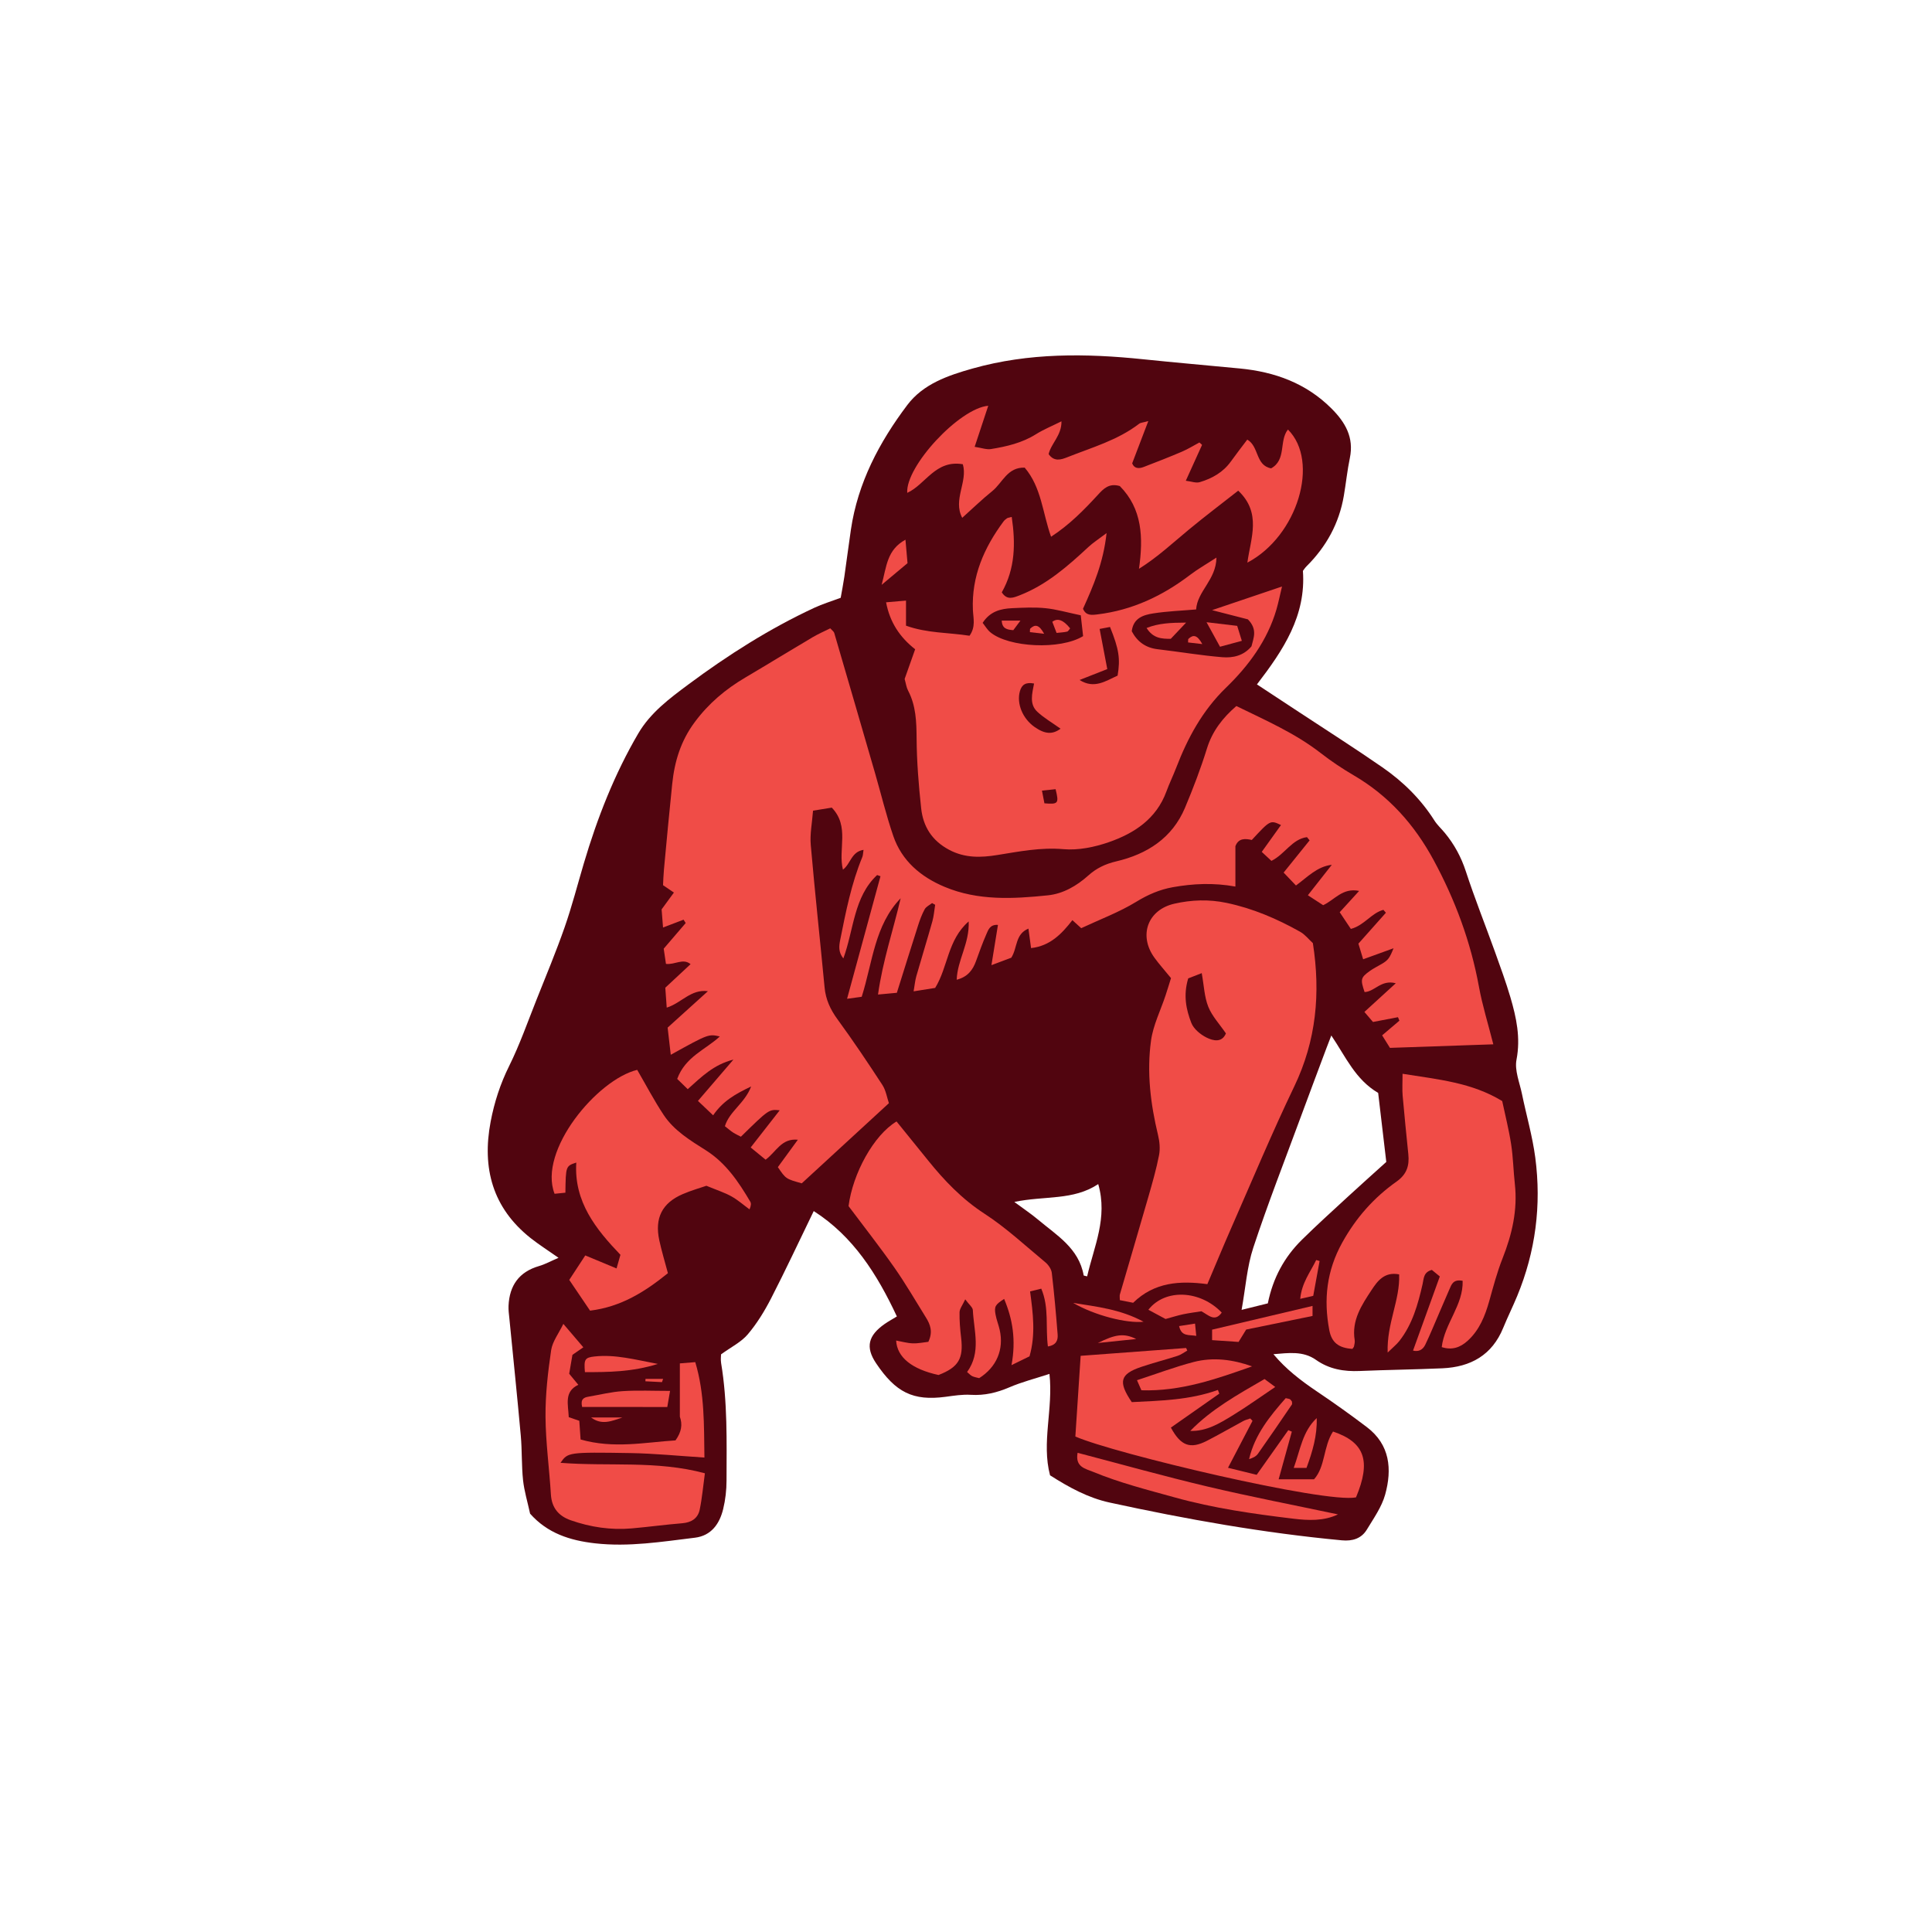<svg version="1.1" id="svg" xmlns="http://www.w3.org/2000/svg" xmlns:xlink="http://www.w3.org/1999/xlink" x="0px" y="0px"
	 width="200px" height="200px" viewBox="0 0 200 200" enable-background="new 0 0 200 200" xml:space="preserve">
<path class="stroke" fill="#51050f"  fill-rule="evenodd" clip-rule="evenodd" d="M54.874,156.694c-0.264-1.223-0.605-2.333-0.728-3.467
	c-0.162-1.525-0.096-3.075-0.234-4.605c-0.364-4.047-0.786-8.09-1.182-12.135c-0.043-0.436-0.107-0.875-0.087-1.311
	c0.096-2.096,1.08-3.508,3.154-4.114c0.652-0.19,1.26-0.529,2.021-0.856c-1.104-0.775-2.025-1.359-2.877-2.031
	c-3.956-3.13-5.064-7.264-4.149-12.068c0.38-2,0.998-3.907,1.916-5.757c1.094-2.206,1.912-4.55,2.825-6.843
	c0.994-2.498,2.031-4.982,2.918-7.52c0.758-2.168,1.331-4.401,1.985-6.606c1.392-4.697,3.164-9.236,5.648-13.472
	c1.255-2.137,3.24-3.615,5.152-5.037c4.099-3.048,8.414-5.796,13.066-7.957c0.837-0.389,1.729-0.66,2.726-1.032
	c0.116-0.667,0.266-1.414,0.376-2.166c0.236-1.625,0.44-3.256,0.68-4.881c0.714-4.856,2.942-9.065,5.836-12.906
	c1.643-2.179,4.18-3.054,6.769-3.784c5.829-1.64,11.723-1.572,17.663-0.955c3.335,0.347,6.675,0.632,10.013,0.955
	c3.601,0.35,6.838,1.517,9.461,4.133c1.434,1.431,2.354,2.999,1.91,5.135c-0.268,1.29-0.401,2.607-0.623,3.908
	c-0.486,2.856-1.817,5.271-3.867,7.305c-0.151,0.152-0.268,0.338-0.369,0.467c0.335,4.652-2.021,8.188-4.759,11.755
	c1.536,1.012,2.944,1.936,4.35,2.862c2.887,1.903,5.808,3.759,8.649,5.729c2.135,1.479,3.974,3.288,5.378,5.507
	c0.292,0.459,0.712,0.838,1.062,1.261c0.987,1.191,1.701,2.505,2.189,4.001c0.919,2.812,2.02,5.564,3.021,8.349
	c0.557,1.55,1.123,3.099,1.589,4.677c0.617,2.103,1.07,4.19,0.632,6.461c-0.214,1.105,0.322,2.365,0.565,3.546
	c0.452,2.201,1.087,4.374,1.379,6.593c0.647,4.924,0.031,9.724-1.874,14.331c-0.457,1.106-0.992,2.18-1.445,3.288
	c-1.152,2.83-3.373,4.061-6.294,4.191c-2.852,0.128-5.707,0.157-8.559,0.279c-1.642,0.07-3.16-0.184-4.535-1.155
	c-1.337-0.943-2.856-0.709-4.4-0.584c1.298,1.554,2.836,2.73,4.458,3.826c1.772,1.194,3.518,2.433,5.218,3.726
	c2.398,1.822,2.616,4.361,1.89,6.983c-0.357,1.285-1.191,2.455-1.897,3.624c-0.567,0.938-1.507,1.211-2.578,1.11
	c-8.102-0.759-16.095-2.181-24.037-3.909c-2.232-0.485-4.204-1.563-6.179-2.823c-0.901-3.403,0.342-6.853-0.061-10.496
	c-1.501,0.491-2.87,0.838-4.148,1.388c-1.297,0.555-2.574,0.864-3.993,0.777c-0.863-0.054-1.745,0.089-2.611,0.205
	c-3.384,0.451-5.174-0.465-7.194-3.471c-1.141-1.697-0.791-2.891,0.885-4.068c0.354-0.249,0.738-0.456,1.266-0.779
	c-2.044-4.374-4.527-8.304-8.607-10.909c-1.529,3.153-2.918,6.128-4.418,9.047c-0.674,1.309-1.462,2.597-2.41,3.715
	c-0.68,0.802-1.71,1.306-2.766,2.072c0,0.163-0.053,0.543,0.007,0.904c0.671,4.033,0.57,8.102,0.56,12.165
	c-0.002,0.982-0.114,1.987-0.347,2.94c-0.372,1.535-1.234,2.766-2.926,2.971c-3.427,0.414-6.835,0.975-10.332,0.582
	C58.981,159.468,56.672,158.719,54.874,156.694z M137.817,107.193c-0.262,0.678-0.383,0.98-0.495,1.285
	c-0.902,2.412-1.811,4.821-2.701,7.238c-1.647,4.472-3.387,8.915-4.88,13.439c-0.655,1.985-0.795,4.14-1.211,6.442
	c1.084-0.269,1.908-0.474,2.715-0.673c0.533-2.639,1.712-4.788,3.51-6.566c1.562-1.543,3.195-3.016,4.81-4.506
	c1.245-1.148,2.513-2.275,3.943-3.569c-0.278-2.365-0.563-4.797-0.841-7.144C140.296,111.738,139.342,109.449,137.817,107.193z
	 M105.003,124.425c1.008,0.747,1.756,1.242,2.436,1.815c1.938,1.63,4.244,2.969,4.742,5.784c0.008,0.04,0.169,0.052,0.36,0.104
	c0.706-3.085,2.153-6.053,1.148-9.551C111.095,124.301,108.14,123.763,105.003,124.425z"/>
<path fill-rule="evenodd" clip-rule="evenodd" fill="#f04c47" class="fill" d="M104.69,99.141c-0.513,0.192-1.152,0.434-2.057,0.772
	c0.252-1.56,0.457-2.828,0.675-4.168c-0.831-0.062-1.007,0.524-1.203,0.972c-0.397,0.903-0.73,1.837-1.065,2.767
	c-0.333,0.925-0.857,1.644-2.003,1.938c0.067-2.034,1.339-3.753,1.241-6.036c-2.201,1.922-2.125,4.702-3.47,6.883
	c-0.63,0.1-1.312,0.208-2.231,0.354c0.114-0.66,0.155-1.127,0.281-1.569c0.544-1.898,1.128-3.785,1.663-5.686
	c0.154-0.552,0.193-1.135,0.286-1.703c-0.107-0.06-0.213-0.119-0.318-0.178c-0.26,0.207-0.612,0.364-0.762,0.633
	c-0.289,0.522-0.499,1.098-0.683,1.67c-0.736,2.293-1.45,4.595-2.202,6.984c-0.626,0.058-1.199,0.11-1.95,0.18
	c0.492-3.521,1.587-6.699,2.344-9.967c-2.706,2.807-2.893,6.601-4.032,10.199c-0.388,0.054-0.82,0.113-1.516,0.208
	c1.201-4.413,2.332-8.549,3.459-12.686c-0.116-0.042-0.23-0.083-0.347-0.125c-2.435,2.275-2.399,5.643-3.497,8.633
	c-0.53-0.658-0.455-1.274-0.323-1.936c0.582-2.9,1.15-5.803,2.285-8.557c0.077-0.185,0.071-0.403,0.126-0.747
	c-1.268,0.197-1.323,1.444-2.131,2.05c-0.529-2.108,0.727-4.469-1.154-6.422c-0.565,0.092-1.173,0.191-1.941,0.316
	c-0.096,1.271-0.335,2.422-0.236,3.543c0.427,4.924,0.966,9.839,1.432,14.76c0.119,1.252,0.597,2.283,1.338,3.297
	c1.617,2.216,3.148,4.497,4.646,6.796c0.367,0.564,0.473,1.299,0.674,1.885c-3.071,2.825-6.041,5.556-9.021,8.296
	c-1.647-0.458-1.647-0.458-2.475-1.676c0.651-0.892,1.317-1.805,2.07-2.837c-1.717-0.17-2.228,1.254-3.339,2.065
	c-0.473-0.388-0.954-0.783-1.544-1.264c1.043-1.334,2.011-2.573,3.005-3.848c-1.11-0.113-1.11-0.113-4.017,2.734
	c-0.251-0.133-0.544-0.26-0.806-0.431c-0.271-0.175-0.516-0.394-0.852-0.657c0.474-1.551,2.059-2.366,2.715-4.112
	c-1.635,0.78-2.929,1.513-3.932,2.985c-0.523-0.497-0.969-0.92-1.572-1.492c1.198-1.395,2.323-2.706,3.672-4.277
	c-2.064,0.531-3.279,1.764-4.73,3.062c-0.387-0.377-0.755-0.736-1.09-1.062c0.849-2.308,2.934-3.024,4.412-4.394
	c-1.176-0.263-1.176-0.263-5.078,1.896c-0.104-0.901-0.201-1.74-0.325-2.812c1.347-1.218,2.757-2.494,4.171-3.771
	c-1.773-0.229-2.719,1.214-4.264,1.703c-0.051-0.713-0.094-1.296-0.148-2.062c0.818-0.761,1.688-1.571,2.617-2.438
	c-0.785-0.65-1.614,0.082-2.548-0.028c-0.079-0.528-0.161-1.092-0.233-1.574c0.805-0.939,1.541-1.797,2.277-2.656
	c-0.074-0.116-0.146-0.231-0.221-0.347c-0.66,0.252-1.322,0.504-2.126,0.812c-0.052-0.686-0.104-1.32-0.147-1.879
	c0.446-0.609,0.824-1.126,1.273-1.741c-0.396-0.269-0.685-0.465-1.126-0.765c0.025-0.454,0.04-1.048,0.096-1.639
	c0.277-2.948,0.546-5.896,0.854-8.841c0.241-2.318,0.875-4.438,2.328-6.393c1.451-1.956,3.202-3.421,5.254-4.63
	c2.317-1.366,4.608-2.777,6.924-4.147c0.602-0.356,1.246-0.635,1.854-0.938c0.205,0.231,0.37,0.335,0.412,0.475
	c1.418,4.84,2.824,9.683,4.228,14.526c0.625,2.162,1.153,4.356,1.881,6.484c0.888,2.6,2.864,4.25,5.318,5.278
	c3.448,1.447,7.091,1.25,10.691,0.877c1.575-0.163,2.984-0.975,4.201-2.067c0.815-0.733,1.748-1.185,2.884-1.451
	c3.172-0.745,5.784-2.399,7.108-5.546c0.843-2.01,1.628-4.055,2.272-6.136c0.559-1.803,1.628-3.171,3.044-4.397
	c2.987,1.463,6.06,2.793,8.733,4.87c1.082,0.841,2.231,1.61,3.417,2.303c3.619,2.114,6.276,5.094,8.262,8.758
	c2.244,4.141,3.852,8.486,4.702,13.128c0.354,1.933,0.945,3.822,1.488,5.961c-3.551,0.122-6.958,0.24-10.7,0.368
	c-0.144-0.232-0.475-0.761-0.81-1.298c0.662-0.562,1.225-1.04,1.787-1.517c-0.049-0.121-0.099-0.241-0.147-0.362
	c-0.806,0.154-1.612,0.309-2.587,0.495c-0.246-0.287-0.541-0.633-0.889-1.039c1.088-0.995,2.074-1.896,3.249-2.968
	c-1.521-0.408-2.183,0.878-3.231,0.91c-0.441-1.316-0.412-1.49,0.537-2.177c0.398-0.288,0.851-0.499,1.273-0.753
	c0.623-0.375,0.782-0.583,1.188-1.603c-1.105,0.4-2.089,0.757-3.147,1.141c-0.211-0.691-0.364-1.2-0.49-1.618
	c0.991-1.117,1.919-2.159,2.846-3.2c-0.087-0.1-0.173-0.199-0.259-0.299c-1.248,0.329-1.976,1.612-3.369,1.974
	c-0.322-0.481-0.683-1.021-1.154-1.728c0.476-0.523,1.184-1.299,2.012-2.205c-1.712-0.36-2.544,0.937-3.725,1.477
	c-0.487-0.316-0.935-0.608-1.582-1.029c0.866-1.102,1.673-2.128,2.479-3.154c-1.543,0.188-2.505,1.263-3.712,2.144
	c-0.433-0.452-0.829-0.868-1.276-1.337c0.938-1.163,1.812-2.25,2.688-3.335c-0.089-0.111-0.181-0.222-0.271-0.334
	c-1.547,0.197-2.281,1.767-3.682,2.458c-0.27-0.252-0.572-0.534-1.001-0.932c0.68-0.948,1.331-1.858,1.991-2.778
	c-1.107-0.523-1.107-0.523-3.021,1.545c-0.651-0.145-1.373-0.224-1.698,0.646c0,1.358,0,2.71,0,4.177
	c-2.26-0.408-4.383-0.308-6.488,0.068c-1.356,0.243-2.57,0.771-3.78,1.511c-1.762,1.078-3.734,1.813-5.693,2.729
	c-0.242-0.22-0.51-0.463-0.913-0.83c-1.103,1.417-2.308,2.675-4.279,2.892c-0.087-0.648-0.169-1.267-0.271-2.016
	C105.073,96.707,105.344,98.099,104.69,99.141z"/>
<path fill-rule="evenodd" clip-rule="evenodd" fill="#f04c47" class="fill" d="M93.647,70.286c0.377-1.063,0.721-2.039,1.09-3.075
	c-1.59-1.246-2.619-2.791-3.01-4.86c0.733-0.064,1.344-0.117,2.063-0.178c0,0.86,0,1.673,0,2.596
	c2.189,0.792,4.438,0.703,6.574,1.043c0.663-0.924,0.387-1.82,0.35-2.674c-0.149-3.472,1.153-6.433,3.166-9.151
	c0.096-0.129,0.228-0.24,0.36-0.332c0.084-0.058,0.203-0.062,0.494-0.142c0.402,2.726,0.371,5.333-1.029,7.806
	c0.543,0.845,1.185,0.566,1.871,0.299c2.773-1.083,4.95-3,7.088-4.986c0.494-0.46,1.072-0.828,1.887-1.445
	c-0.324,3.042-1.357,5.44-2.439,7.833c0.308,0.723,0.873,0.658,1.514,0.58c3.592-0.438,6.723-1.915,9.574-4.089
	c0.799-0.609,1.684-1.11,2.727-1.79c-0.029,2.304-1.98,3.468-2.104,5.368c-1.487,0.129-2.969,0.181-4.423,0.407
	c-1.025,0.159-2.078,0.475-2.241,1.851c0.568,1.076,1.433,1.715,2.691,1.862c2.229,0.262,4.448,0.641,6.686,0.825
	c1.085,0.089,2.2-0.146,3.017-1.126c0.205-0.857,0.656-1.747-0.372-2.793c-0.979-0.251-2.225-0.571-3.708-0.953
	c2.498-0.843,4.723-1.595,7.24-2.446c-0.228,0.948-0.371,1.673-0.577,2.381c-0.939,3.208-2.885,5.831-5.214,8.087
	c-2.453,2.375-3.977,5.213-5.17,8.314c-0.316,0.82-0.705,1.612-1.006,2.438c-1.041,2.839-3.329,4.334-5.978,5.251
	c-1.478,0.513-3.147,0.853-4.683,0.719c-2.357-0.204-4.578,0.243-6.851,0.607c-1.684,0.271-3.335,0.33-4.97-0.536
	c-1.796-0.952-2.702-2.415-2.906-4.308c-0.26-2.4-0.453-4.818-0.471-7.229c-0.014-1.729-0.062-3.392-0.886-4.957
	C93.827,71.151,93.78,70.751,93.647,70.286z M111.881,63.696c-1.409-0.294-2.519-0.623-3.65-0.736
	c-1.142-0.115-2.306-0.054-3.456-0.002c-1.175,0.054-2.281,0.322-3.052,1.521c0.257,0.321,0.476,0.707,0.795,0.973
	c1.887,1.571,7.229,1.852,9.604,0.4C112.051,65.223,111.97,64.497,111.881,63.696z M114.909,64.904
	c-0.338,0.063-0.626,0.119-1.076,0.204c0.268,1.404,0.517,2.708,0.792,4.155c-1.039,0.409-1.952,0.769-2.866,1.128
	c1.516,0.967,2.715,0.095,3.934-0.452C115.988,68.196,115.837,67.204,114.909,64.904z M109.789,75.435
	c-0.86-0.617-1.708-1.104-2.405-1.752c-0.854-0.794-0.531-1.896-0.339-2.925c-0.863-0.164-1.276,0.116-1.468,0.805
	c-0.352,1.272,0.282,2.827,1.525,3.696C108.173,76.007,108.95,76.054,109.789,75.435z M108.118,83.159
	c1.441,0.12,1.521,0.021,1.157-1.462c-0.413,0.042-0.847,0.088-1.411,0.147C107.974,82.408,108.049,82.799,108.118,83.159z"/>
<path fill-rule="evenodd" clip-rule="evenodd" fill="#f04c47" class="fill" d="M124.985,132.935c-2.839-0.375-5.479-0.219-7.682,1.928
	c-0.457-0.09-0.914-0.181-1.378-0.273c0-0.282-0.037-0.448,0.005-0.592c0.98-3.372,1.982-6.738,2.952-10.114
	c0.408-1.422,0.819-2.849,1.102-4.299c0.13-0.665,0.058-1.415-0.104-2.082c-0.78-3.229-1.178-6.504-0.725-9.79
	c0.222-1.594,0.989-3.112,1.503-4.668c0.215-0.65,0.413-1.307,0.564-1.792c-0.683-0.835-1.228-1.443-1.706-2.1
	c-1.679-2.306-0.713-4.976,2.058-5.604c1.779-0.404,3.577-0.465,5.394-0.084c2.716,0.569,5.225,1.644,7.623,2.993
	c0.509,0.286,0.896,0.792,1.317,1.175c0.809,5.186,0.354,10.086-1.929,14.841c-2.304,4.8-4.354,9.72-6.499,14.596
	C126.646,128.97,125.854,130.891,124.985,132.935z M123.003,101.283c-0.53,1.762-0.209,3.231,0.32,4.601
	c0.242,0.628,0.942,1.207,1.577,1.523c0.683,0.339,1.595,0.559,2.007-0.429c-0.664-0.973-1.439-1.79-1.826-2.761
	c-0.408-1.021-0.444-2.188-0.678-3.479C123.936,100.92,123.462,101.104,123.003,101.283z"/>
<path fill-rule="evenodd" clip-rule="evenodd" fill="#f04c47" class="fill" d="M145.192,111.157c3.725,0.593,7.159,0.904,10.316,2.824
	c0.312,1.474,0.692,2.96,0.924,4.469c0.211,1.354,0.231,2.735,0.383,4.1c0.302,2.697-0.285,5.225-1.272,7.718
	c-0.563,1.423-0.956,2.917-1.37,4.395c-0.438,1.554-1.013,3.014-2.244,4.136c-0.789,0.718-1.65,0.987-2.682,0.653
	c0.29-2.444,2.246-4.349,2.165-6.863c-0.987-0.193-1.155,0.39-1.37,0.881c-0.595,1.359-1.17,2.726-1.757,4.087
	c-0.239,0.554-0.479,1.109-0.743,1.651c-0.281,0.574-0.74,0.735-1.266,0.605c0.941-2.603,1.857-5.142,2.773-7.675
	c-0.402-0.332-0.637-0.525-0.824-0.677c-0.877,0.234-0.826,0.887-0.96,1.47c-0.477,2.094-1.048,4.159-2.407,5.891
	c-0.277,0.352-0.639,0.636-1.208,1.194c-0.107-3.021,1.297-5.433,1.188-8.092c-1.54-0.303-2.255,0.712-2.859,1.626
	c-1.022,1.548-2.075,3.139-1.743,5.172c0.033,0.208-0.024,0.437-0.068,0.65c-0.021,0.096-0.111,0.177-0.17,0.264
	c-1.416-0.093-2.146-0.648-2.391-1.942c-0.599-3.169-0.277-6.144,1.34-9.06c1.426-2.571,3.278-4.662,5.628-6.321
	c1.062-0.751,1.333-1.654,1.214-2.825c-0.203-2.021-0.412-4.04-0.588-6.062C145.146,112.79,145.192,112.145,145.192,111.157z"/>
<path fill-rule="evenodd" clip-rule="evenodd" fill="#f04c47" class="fill" d="M97.155,142.34c-2.728-0.595-4.293-1.815-4.387-3.568
	c0.594,0.107,1.153,0.272,1.719,0.291c0.568,0.02,1.144-0.107,1.617-0.158c0.494-1.049,0.194-1.801-0.254-2.521
	c-1.074-1.725-2.092-3.488-3.256-5.15c-1.506-2.149-3.131-4.213-4.752-6.377c0.436-3.392,2.615-7.361,4.968-8.763
	c1.078,1.331,2.178,2.683,3.271,4.041c1.693,2.102,3.519,4.006,5.834,5.509c2.245,1.458,4.232,3.315,6.305,5.034
	c0.312,0.259,0.613,0.699,0.66,1.087c0.251,2.121,0.439,4.25,0.606,6.38c0.042,0.558-0.11,1.097-1.008,1.239
	c-0.261-1.972,0.149-4.014-0.687-5.982c-0.427,0.104-0.758,0.187-1.158,0.285c0.302,2.263,0.592,4.439-0.057,6.719
	c-0.482,0.236-0.997,0.488-1.866,0.913c0.481-2.587,0.124-4.753-0.762-6.853c-0.922,0.593-1.041,0.772-0.89,1.618
	c0.098,0.538,0.311,1.054,0.431,1.589c0.45,2.014-0.317,3.851-2.124,4.992c-0.198-0.054-0.469-0.092-0.708-0.2
	c-0.184-0.084-0.327-0.256-0.544-0.434c1.484-2.045,0.698-4.26,0.595-6.409c-0.013-0.288-0.381-0.559-0.788-1.115
	c-0.291,0.631-0.58,0.979-0.588,1.333c-0.017,0.876,0.059,1.76,0.162,2.631C99.753,140.641,99.227,141.538,97.155,142.34z"/>
<path fill-rule="evenodd" clip-rule="evenodd" fill="#f04c47" class="fill" d="M124.438,46.053c-0.525,1.162-1.055,2.323-1.684,3.713
	c0.562,0.067,1.048,0.264,1.44,0.147c1.28-0.379,2.423-1.017,3.229-2.146c0.538-0.751,1.107-1.48,1.695-2.261
	c1.241,0.721,0.83,2.669,2.467,2.977c1.609-0.886,0.801-2.845,1.742-4.018c3.314,3.297,1.013,11.036-4.199,13.778
	c0.342-2.536,1.502-5.129-0.947-7.45c-1.709,1.343-3.436,2.646-5.102,4.024c-1.668,1.379-3.25,2.863-5.172,4.064
	c0.458-3.227,0.347-6.213-1.986-8.566c-1.107-0.325-1.68,0.269-2.25,0.891c-1.448,1.575-2.938,3.103-4.865,4.356
	c-0.879-2.443-0.988-5.112-2.73-7.151c-1.795-0.067-2.298,1.574-3.353,2.423c-1.051,0.847-2.024,1.793-3.115,2.77
	c-0.99-1.874,0.596-3.731,0.064-5.546c-2.845-0.485-3.849,2.096-5.755,2.962c-0.193-2.727,5.389-8.759,8.387-9.016
	c-0.444,1.342-0.883,2.668-1.408,4.251c0.718,0.107,1.227,0.307,1.691,0.231c1.627-0.265,3.223-0.635,4.658-1.537
	c0.778-0.49,1.647-0.84,2.637-1.334c0.027,1.463-1.072,2.279-1.328,3.397c0.575,0.805,1.273,0.584,1.941,0.318
	c2.545-1.012,5.214-1.759,7.437-3.469c0.146-0.112,0.378-0.114,0.941-0.271c-0.619,1.626-1.136,2.975-1.67,4.376
	c0.209,0.541,0.68,0.571,1.184,0.378c1.328-0.51,2.652-1.026,3.96-1.584c0.628-0.268,1.215-0.635,1.819-0.957
	C124.26,45.887,124.349,45.969,124.438,46.053z"/>
<path fill-rule="evenodd" clip-rule="evenodd" fill="#f04c47" class="fill" d="M61.083,135.678c-0.733-1.084-1.375-2.032-2.154-3.183
	c0.519-0.792,1.063-1.624,1.659-2.533c1.136,0.472,2.114,0.88,3.237,1.347c0.152-0.533,0.251-0.88,0.402-1.412
	c-2.512-2.624-4.83-5.476-4.57-9.548c-1.088,0.361-1.088,0.361-1.127,3.118c-0.375,0.038-0.766,0.077-1.121,0.113
	c-1.732-4.457,4.406-11.825,8.553-12.829c0.918,1.577,1.75,3.172,2.737,4.661c1.087,1.638,2.759,2.646,4.387,3.676
	c2.062,1.308,3.373,3.262,4.579,5.305c0.099,0.166,0.102,0.385-0.075,0.801c-0.624-0.456-1.208-0.978-1.878-1.349
	c-0.709-0.394-1.497-0.643-2.586-1.094c-0.623,0.217-1.564,0.48-2.455,0.865c-2.135,0.919-2.92,2.489-2.418,4.792
	c0.242,1.115,0.576,2.21,0.889,3.392C66.751,133.732,64.297,135.283,61.083,135.678z"/>
<path fill-rule="evenodd" clip-rule="evenodd" fill="#f04c47" class="fill" d="M72.97,152.514c-0.181,1.313-0.287,2.555-0.537,3.766
	c-0.188,0.897-0.853,1.327-1.799,1.405c-1.75,0.142-3.488,0.381-5.234,0.534c-2.162,0.188-4.268-0.124-6.312-0.84
	c-1.259-0.441-1.974-1.282-2.06-2.679c-0.163-2.684-0.537-5.362-0.557-8.046c-0.016-2.292,0.248-4.602,0.582-6.875
	c0.135-0.909,0.788-1.741,1.264-2.732c0.789,0.924,1.41,1.652,2.069,2.425c-0.186,0.13-0.611,0.425-1.128,0.781
	c-0.097,0.564-0.205,1.2-0.335,1.957c0.275,0.333,0.58,0.702,0.944,1.144c-1.505,0.711-1.041,2.042-0.99,3.351
	c0.412,0.142,0.812,0.28,1.091,0.375c0.045,0.65,0.087,1.256,0.135,1.935c3.426,0.978,6.664,0.295,9.825,0.093
	c0.639-0.896,0.732-1.648,0.451-2.452c0-1.813,0-3.627,0-5.519c0.604-0.049,1.016-0.083,1.595-0.129
	c0.979,3.257,0.898,6.519,0.948,9.877c-2.666-0.168-5.153-0.421-7.643-0.463c-6.499-0.109-6.499-0.073-7.256,1.008
	C63.013,151.825,67.967,151.166,72.97,152.514z"/>
<path fill-rule="evenodd" clip-rule="evenodd" fill="#f04c47" class="fill" d="M129.66,147.086c-0.807,1.546-1.614,3.092-2.537,4.858
	c0.978,0.238,1.938,0.474,2.968,0.728c1.146-1.621,2.211-3.122,3.273-4.624c0.122,0.052,0.243,0.104,0.365,0.157
	c-0.438,1.577-0.873,3.154-1.365,4.933c1.255,0,2.354,0,3.662,0c1.183-1.3,0.953-3.399,1.968-4.946
	c3.291,1.107,3.96,3.06,2.378,6.815c-3.176,0.645-25.073-4.545-29.052-6.3c0.176-2.677,0.355-5.395,0.548-8.353
	c3.601-0.267,7.259-0.539,10.919-0.811c0.04,0.089,0.079,0.178,0.118,0.268c-0.329,0.184-0.639,0.428-0.99,0.541
	c-1.256,0.406-2.537,0.729-3.784,1.152c-2.185,0.74-2.409,1.528-0.97,3.644c2.945-0.154,5.98-0.202,8.913-1.262
	c0.052,0.128,0.1,0.255,0.148,0.383c-1.676,1.174-3.349,2.348-5.014,3.514c1.026,1.893,1.997,2.253,3.726,1.372
	c1.271-0.649,2.502-1.37,3.759-2.046c0.228-0.122,0.488-0.182,0.733-0.27C129.505,146.921,129.581,147.003,129.66,147.086z"/>
<path fill-rule="evenodd" clip-rule="evenodd" fill="#f04c47" class="fill" d="M138.509,156.77c-1.482,0.706-3.081,0.631-4.619,0.445
	c-4.129-0.497-8.233-1.077-12.27-2.2c-2.855-0.793-5.717-1.515-8.457-2.648c-0.816-0.338-1.879-0.496-1.611-1.973
	c4.52,1.182,8.967,2.433,13.459,3.495C129.479,154.946,133.993,155.814,138.509,156.77z"/>
<path fill-rule="evenodd" clip-rule="evenodd" fill="#f04c47" class="fill" d="M129.616,141.446c-3.711,1.311-7.37,2.604-11.457,2.475
	c-0.097-0.219-0.235-0.536-0.459-1.042c2.031-0.661,3.916-1.376,5.855-1.882C125.587,140.467,127.62,140.734,129.616,141.446z"/>
<path fill-rule="evenodd" clip-rule="evenodd" fill="#f04c47" class="fill" d="M60.262,145.65c-0.192-0.821,0.186-0.987,0.659-1.067
	c1.183-0.201,2.359-0.499,3.55-0.573c1.567-0.101,3.145-0.025,4.893-0.025c-0.118,0.684-0.195,1.132-0.287,1.666
	C66.069,145.65,63.194,145.65,60.262,145.65z"/>
<path fill-rule="evenodd" clip-rule="evenodd" fill="#f04c47" class="fill" d="M130.903,142.757c0.325,0.241,0.621,0.461,1.109,0.822
	c-1.557,1.045-2.959,2.056-4.428,2.954c-1.331,0.812-2.685,1.65-4.367,1.595C125.414,145.87,128.094,144.387,130.903,142.757z"/>
<path fill-rule="evenodd" clip-rule="evenodd" fill="#f04c47" class="fill" d="M120.659,136.542c-0.539-0.29-1.149-0.617-1.78-0.956
	c1.745-2.221,5.377-2.026,7.595,0.293c-0.721,1.02-1.385,0.245-2.105-0.137c-0.611,0.099-1.258,0.178-1.894,0.312
	C121.898,136.177,121.333,136.359,120.659,136.542z"/>
<path fill-rule="evenodd" clip-rule="evenodd" fill="#f04c47" class="fill" d="M135.873,135.189c0,0.522,0,0.773,0,1.038
	c-2.316,0.476-4.602,0.944-6.871,1.409c-0.273,0.448-0.493,0.805-0.785,1.28c-0.843-0.057-1.75-0.118-2.741-0.186
	c0-0.421,0-0.716,0-1.085C128.919,136.832,132.335,136.024,135.873,135.189z"/>
<path fill-rule="evenodd" clip-rule="evenodd" fill="#f04c47" class="fill" d="M68.1,141.194c-2.714,0.844-5.13,0.846-7.549,0.851
	c-0.113-1.322-0.021-1.514,1.022-1.626C63.679,140.194,65.699,140.737,68.1,141.194z"/>
<path fill-rule="evenodd" clip-rule="evenodd" fill="#f04c47" class="fill" d="M133.097,144.736c0.232,0.057,0.352,0.06,0.438,0.113
	c0.086,0.053,0.139,0.157,0.207,0.239c0,0.104,0.041,0.237-0.006,0.308c-1.164,1.708-2.326,3.417-3.52,5.105
	c-0.19,0.268-0.528,0.432-0.911,0.544C129.901,148.491,131.479,146.578,133.097,144.736z"/>
<path fill-rule="evenodd" clip-rule="evenodd" fill="#f04c47" class="fill" d="M136.305,146.801c0.062,1.809-0.438,3.473-1.056,5.154
	c-0.42,0-0.77,0-1.322,0C134.612,150.08,134.826,148.194,136.305,146.801z"/>
<path fill-rule="evenodd" clip-rule="evenodd" fill="#f04c47" class="fill" d="M126.295,66.95c-0.534-0.97-0.896-1.631-1.395-2.538
	c1.151,0.138,2.095,0.249,3.173,0.377c0.145,0.468,0.279,0.897,0.481,1.55C127.696,66.571,127.009,66.757,126.295,66.95z"/>
<path fill-rule="evenodd" clip-rule="evenodd" fill="#f04c47" class="fill" d="M93.733,55.869c0.087,0.99,0.155,1.767,0.213,2.43
	c-0.896,0.751-1.632,1.367-2.678,2.242C91.782,58.632,91.805,56.927,93.733,55.869z"/>
<path fill-rule="evenodd" clip-rule="evenodd" fill="#f04c47" class="fill" d="M111.091,134.877c2.427,0.39,4.894,0.65,7.291,1.95
	C116.642,137.011,113.35,136.185,111.091,134.877z"/>
<path fill-rule="evenodd" clip-rule="evenodd" fill="#f04c47" class="fill" d="M122.787,64.451c-0.667,0.705-1.108,1.17-1.589,1.679
	c-0.92,0.002-1.815-0.027-2.506-1.121C119.976,64.505,121.192,64.463,122.787,64.451z"/>
<path fill-rule="evenodd" clip-rule="evenodd" fill="#f04c47" class="fill" d="M135.946,134.145c-0.403,0.095-0.753,0.175-1.347,0.312
	c0.153-1.669,1.057-2.781,1.655-4.021c0.117,0.034,0.233,0.069,0.35,0.104C136.388,131.726,136.172,132.911,135.946,134.145z"/>
<path fill-rule="evenodd" clip-rule="evenodd" fill="#f04c47" class="fill" d="M117.621,138.614c-1.296,0.134-2.593,0.269-3.971,0.412
	C115.45,138.129,116.352,137.984,117.621,138.614z"/>
<path fill-rule="evenodd" clip-rule="evenodd" fill="#f04c47" class="fill" d="M61.192,146.738c1.078,0,2.156,0,3.236,0
	C63.358,147.093,62.302,147.579,61.192,146.738z"/>
<path fill-rule="evenodd" clip-rule="evenodd" fill="#f04c47" class="fill" d="M123.837,138.288c-0.799-0.134-1.531,0.091-1.777-1.013
	c0.551-0.085,1.039-0.162,1.65-0.257C123.755,137.459,123.784,137.756,123.837,138.288z"/>
<path fill-rule="evenodd" clip-rule="evenodd" fill="#f04c47" class="fill" d="M124.463,66.675c-0.698-0.08-1.087-0.126-1.474-0.17
	c0.018-0.191-0.013-0.321,0.037-0.369C123.528,65.663,123.936,65.721,124.463,66.675z"/>
<path fill-rule="evenodd" clip-rule="evenodd" fill="#f04c47" class="fill" d="M108.09,65.61c-0.698-0.08-1.087-0.125-1.473-0.17
	c0.017-0.191-0.013-0.321,0.036-0.369C107.155,64.598,107.562,64.656,108.09,65.61z"/>
<path fill-rule="evenodd" clip-rule="evenodd" fill="#f04c47" class="fill" d="M68.527,143.078c-0.571-0.029-1.144-0.059-1.715-0.088
	c0.002-0.084,0.006-0.167,0.01-0.251c0.607,0,1.215,0,1.823,0C68.605,142.851,68.565,142.964,68.527,143.078z"/>
<path fill-rule="evenodd" clip-rule="evenodd" fill="#f04c47" class="fill" d="M109.377,65.52c-0.185-0.479-0.316-0.822-0.442-1.151
	c0.546-0.422,1.15-0.19,1.844,0.679c-0.1,0.114-0.185,0.303-0.312,0.335C110.163,65.461,109.839,65.468,109.377,65.52z"/>
<path fill-rule="evenodd" clip-rule="evenodd" fill="#f04c47" class="fill" d="M103.698,64.244c0.621,0,1.182,0,1.939,0
	c-0.312,0.418-0.54,0.722-0.74,0.991C104.22,65.183,103.74,65.068,103.698,64.244z"/>
</svg>

